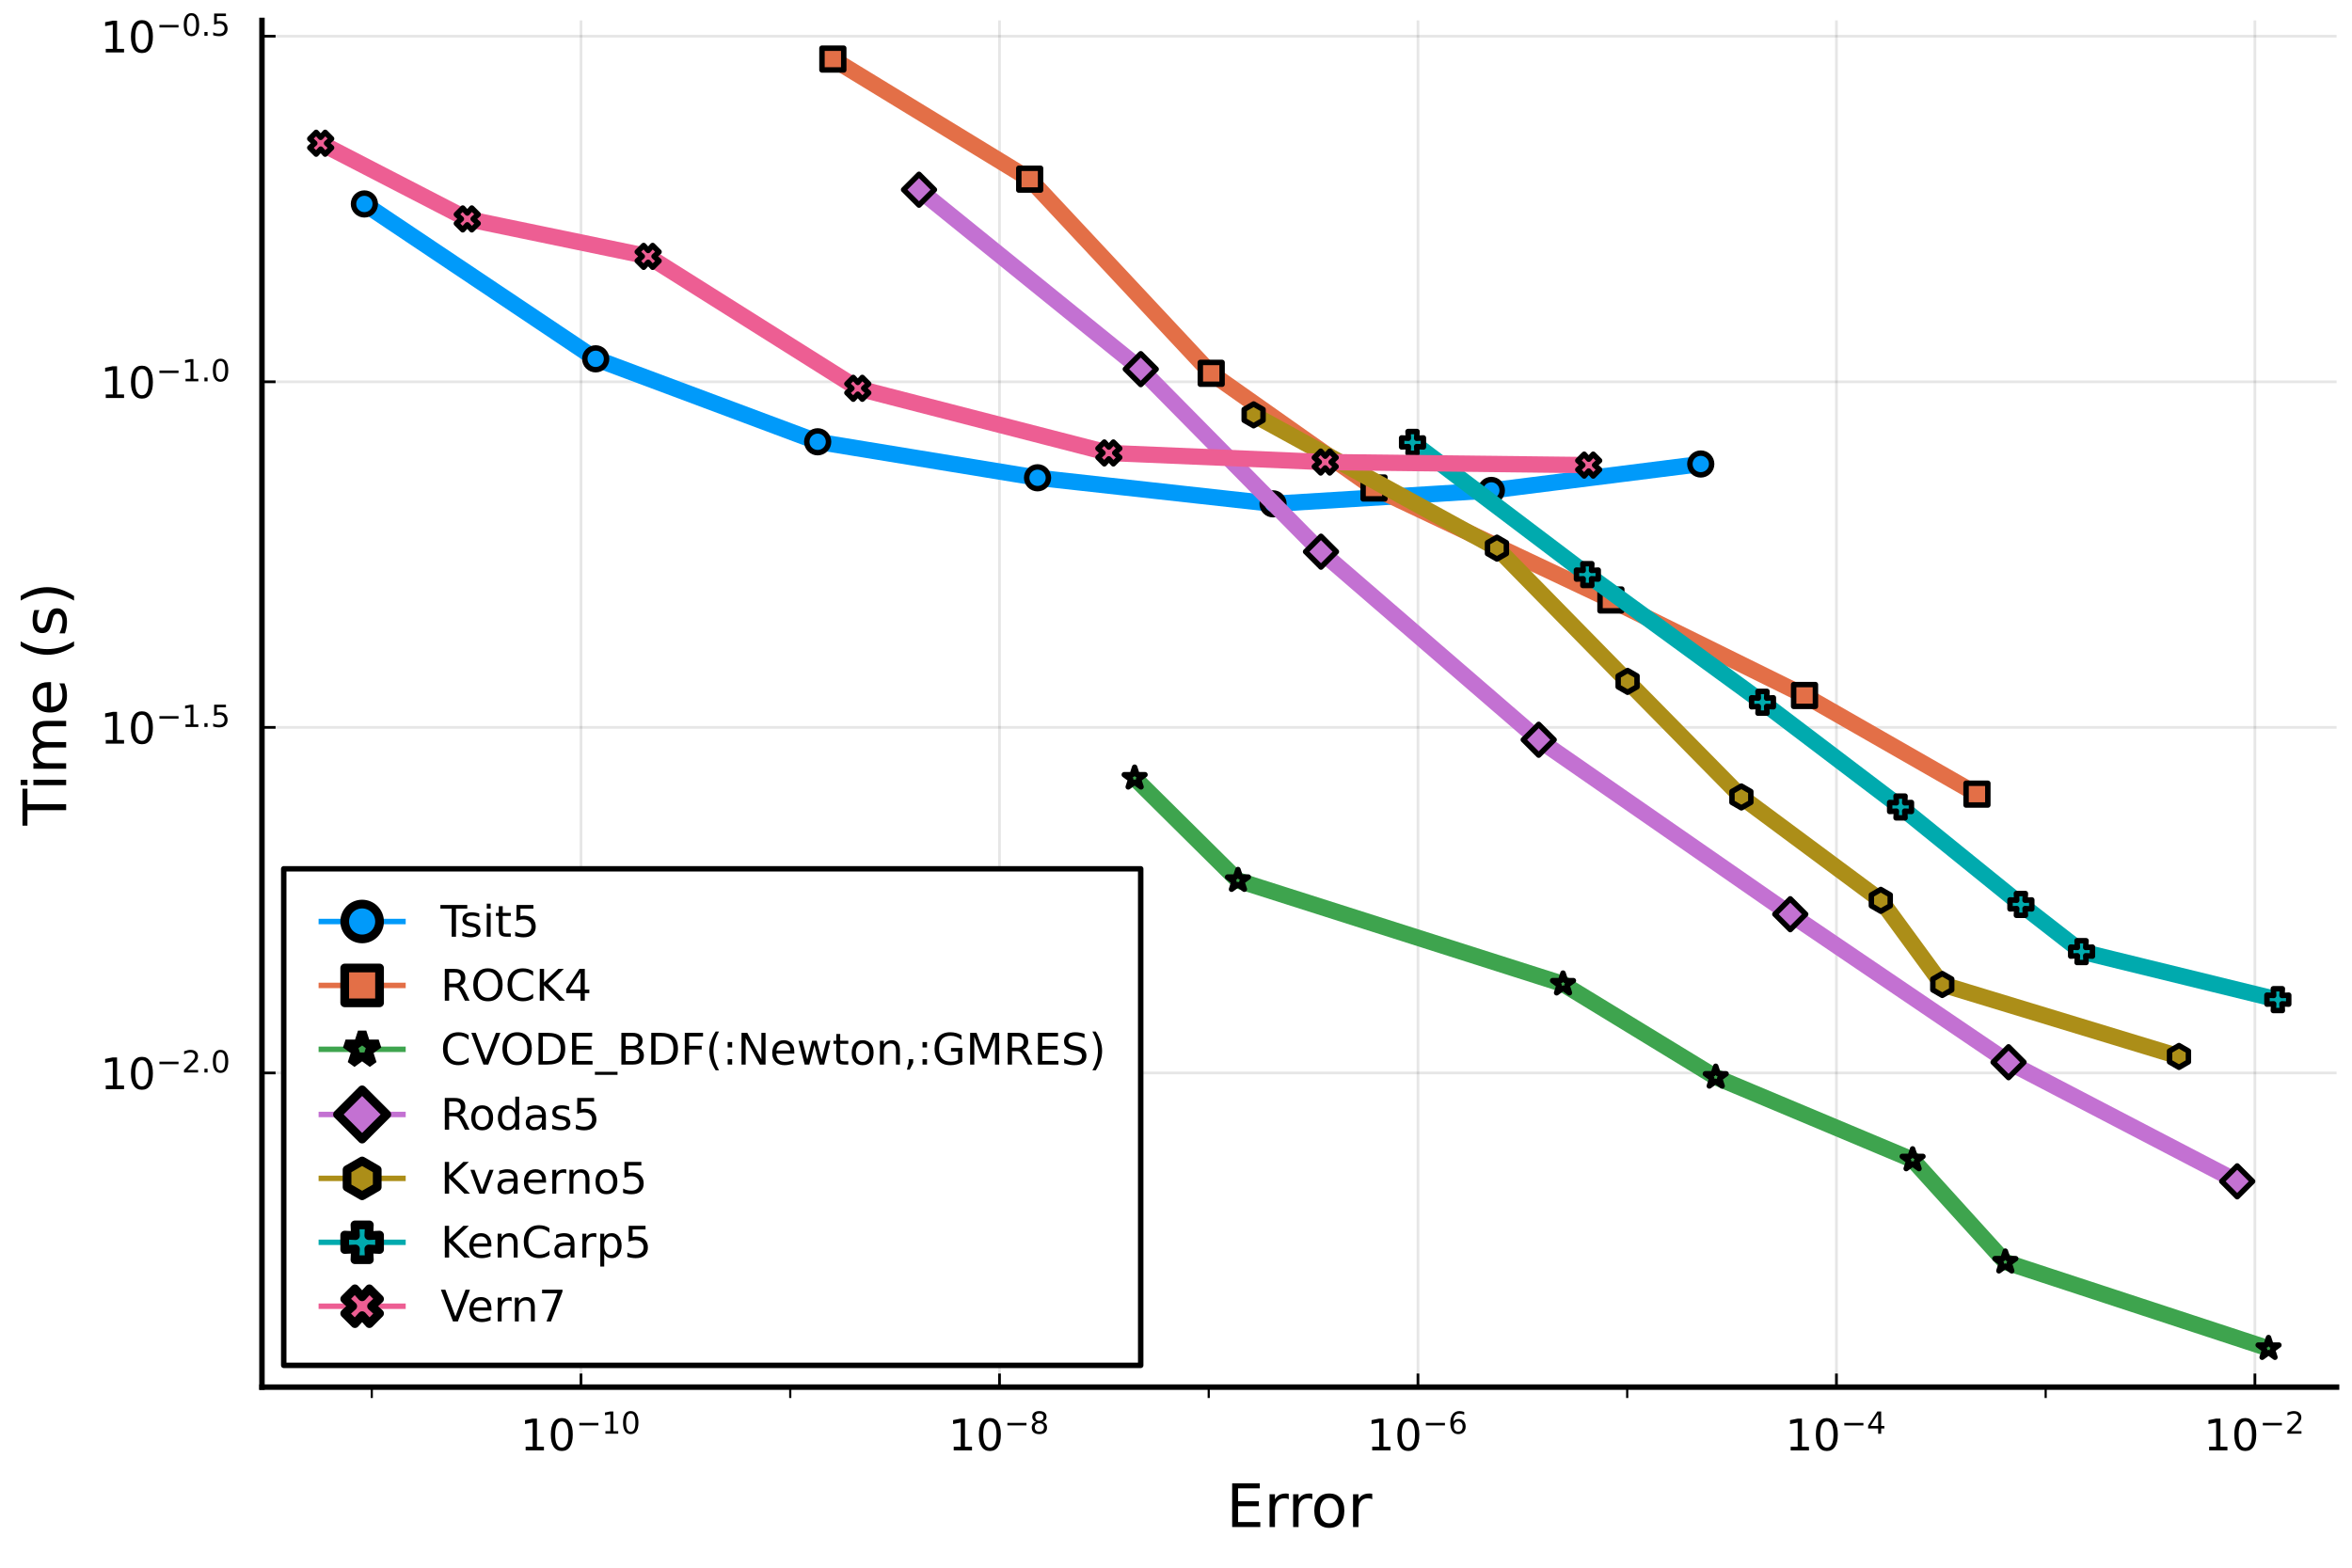<?xml version="1.0" encoding="utf-8" standalone="no"?>
<!DOCTYPE svg PUBLIC "-//W3C//DTD SVG 1.1//EN"
  "http://www.w3.org/Graphics/SVG/1.1/DTD/svg11.dtd">
<!-- Created with matplotlib (https://matplotlib.org/) -->
<svg height="288pt" version="1.1" viewBox="0 0 432 288" width="432pt" xmlns="http://www.w3.org/2000/svg" xmlns:xlink="http://www.w3.org/1999/xlink">
 <defs>
  <style type="text/css">*{stroke-linecap:butt;stroke-linejoin:round;}</style>
 </defs>
 <g id="figure_1">
  <g id="patch_1">
   <path d="M 0 288 
L 432 288 
L 432 0 
L 0 0 
z
" style="fill:#ffffff;"/>
  </g>
  <g id="axes_1">
   <g id="patch_2">
    <path d="M 48.115 254.829 
L 429.165 254.829 
L 429.165 3.746 
L 48.115 3.746 
z
" style="fill:#ffffff;"/>
   </g>
   <g id="matplotlib.axis_1">
    <g id="xtick_1">
     <g id="line2d_1">
      <path clip-path="url(#p50acb9e94a)" d="M 106.717 254.829 
L 106.717 3.746 
" style="fill:none;stroke:#000000;stroke-linecap:square;stroke-opacity:0.1;stroke-width:0.5;"/>
     </g>
     <g id="line2d_2">
      <defs>
       <path d="M 0 0 
L 0 -2.5 
" id="mb366ed985d" style="stroke:#000000;stroke-width:0.5;"/>
      </defs>
      <g>
       <use style="stroke:#000000;stroke-width:0.5;" x="106.717" xlink:href="#mb366ed985d" y="254.829"/>
      </g>
     </g>
     <g id="text_1">
      <!-- $\mathregular{10^{-10}}$ -->
      <g transform="translate(95.557 266.508)scale(0.08 -0.08)">
       <defs>
        <path d="M 12.406 8.297 
L 28.516 8.297 
L 28.516 63.922 
L 10.984 60.406 
L 10.984 69.391 
L 28.422 72.906 
L 38.281 72.906 
L 38.281 8.297 
L 54.391 8.297 
L 54.391 0 
L 12.406 0 
z
" id="DejaVuSans-49"/>
        <path d="M 31.781 66.406 
Q 24.172 66.406 20.328 58.906 
Q 16.5 51.422 16.5 36.375 
Q 16.5 21.391 20.328 13.891 
Q 24.172 6.391 31.781 6.391 
Q 39.453 6.391 43.281 13.891 
Q 47.125 21.391 47.125 36.375 
Q 47.125 51.422 43.281 58.906 
Q 39.453 66.406 31.781 66.406 
z
M 31.781 74.219 
Q 44.047 74.219 50.516 64.516 
Q 56.984 54.828 56.984 36.375 
Q 56.984 17.969 50.516 8.266 
Q 44.047 -1.422 31.781 -1.422 
Q 19.531 -1.422 13.062 8.266 
Q 6.594 17.969 6.594 36.375 
Q 6.594 54.828 13.062 64.516 
Q 19.531 74.219 31.781 74.219 
z
" id="DejaVuSans-48"/>
        <path d="M 10.594 35.5 
L 73.188 35.5 
L 73.188 27.203 
L 10.594 27.203 
z
" id="DejaVuSans-8722"/>
       </defs>
       <use transform="translate(0 0.766)" xlink:href="#DejaVuSans-49"/>
       <use transform="translate(63.623 0.766)" xlink:href="#DejaVuSans-48"/>
       <use transform="translate(128.203 39.047)scale(0.7)" xlink:href="#DejaVuSans-8722"/>
       <use transform="translate(186.855 39.047)scale(0.7)" xlink:href="#DejaVuSans-49"/>
       <use transform="translate(231.392 39.047)scale(0.7)" xlink:href="#DejaVuSans-48"/>
      </g>
     </g>
    </g>
    <g id="xtick_2">
     <g id="line2d_3">
      <path clip-path="url(#p50acb9e94a)" d="M 183.58 254.829 
L 183.58 3.746 
" style="fill:none;stroke:#000000;stroke-linecap:square;stroke-opacity:0.1;stroke-width:0.5;"/>
     </g>
     <g id="line2d_4">
      <g>
       <use style="stroke:#000000;stroke-width:0.5;" x="183.58" xlink:href="#mb366ed985d" y="254.829"/>
      </g>
     </g>
     <g id="text_2">
      <!-- $\mathregular{10^{-8}}$ -->
      <g transform="translate(174.18 266.508)scale(0.08 -0.08)">
       <defs>
        <path d="M 31.781 34.625 
Q 24.75 34.625 20.719 30.859 
Q 16.703 27.094 16.703 20.516 
Q 16.703 13.922 20.719 10.156 
Q 24.75 6.391 31.781 6.391 
Q 38.812 6.391 42.859 10.172 
Q 46.922 13.969 46.922 20.516 
Q 46.922 27.094 42.891 30.859 
Q 38.875 34.625 31.781 34.625 
z
M 21.922 38.812 
Q 15.578 40.375 12.031 44.719 
Q 8.5 49.078 8.5 55.328 
Q 8.5 64.062 14.719 69.141 
Q 20.953 74.219 31.781 74.219 
Q 42.672 74.219 48.875 69.141 
Q 55.078 64.062 55.078 55.328 
Q 55.078 49.078 51.531 44.719 
Q 48 40.375 41.703 38.812 
Q 48.828 37.156 52.797 32.312 
Q 56.781 27.484 56.781 20.516 
Q 56.781 9.906 50.312 4.234 
Q 43.844 -1.422 31.781 -1.422 
Q 19.734 -1.422 13.25 4.234 
Q 6.781 9.906 6.781 20.516 
Q 6.781 27.484 10.781 32.312 
Q 14.797 37.156 21.922 38.812 
z
M 18.312 54.391 
Q 18.312 48.734 21.844 45.562 
Q 25.391 42.391 31.781 42.391 
Q 38.141 42.391 41.719 45.562 
Q 45.312 48.734 45.312 54.391 
Q 45.312 60.062 41.719 63.234 
Q 38.141 66.406 31.781 66.406 
Q 25.391 66.406 21.844 63.234 
Q 18.312 60.062 18.312 54.391 
z
" id="DejaVuSans-56"/>
       </defs>
       <use transform="translate(0 0.766)" xlink:href="#DejaVuSans-49"/>
       <use transform="translate(63.623 0.766)" xlink:href="#DejaVuSans-48"/>
       <use transform="translate(128.203 39.047)scale(0.7)" xlink:href="#DejaVuSans-8722"/>
       <use transform="translate(186.855 39.047)scale(0.7)" xlink:href="#DejaVuSans-56"/>
      </g>
     </g>
    </g>
    <g id="xtick_3">
     <g id="line2d_5">
      <path clip-path="url(#p50acb9e94a)" d="M 260.442 254.829 
L 260.442 3.746 
" style="fill:none;stroke:#000000;stroke-linecap:square;stroke-opacity:0.1;stroke-width:0.5;"/>
     </g>
     <g id="line2d_6">
      <g>
       <use style="stroke:#000000;stroke-width:0.5;" x="260.442" xlink:href="#mb366ed985d" y="254.829"/>
      </g>
     </g>
     <g id="text_3">
      <!-- $\mathregular{10^{-6}}$ -->
      <g transform="translate(251.042 266.508)scale(0.08 -0.08)">
       <defs>
        <path d="M 33.016 40.375 
Q 26.375 40.375 22.484 35.828 
Q 18.609 31.297 18.609 23.391 
Q 18.609 15.531 22.484 10.953 
Q 26.375 6.391 33.016 6.391 
Q 39.656 6.391 43.531 10.953 
Q 47.406 15.531 47.406 23.391 
Q 47.406 31.297 43.531 35.828 
Q 39.656 40.375 33.016 40.375 
z
M 52.594 71.297 
L 52.594 62.312 
Q 48.875 64.062 45.094 64.984 
Q 41.312 65.922 37.594 65.922 
Q 27.828 65.922 22.672 59.328 
Q 17.531 52.734 16.797 39.406 
Q 19.672 43.656 24.016 45.922 
Q 28.375 48.188 33.594 48.188 
Q 44.578 48.188 50.953 41.516 
Q 57.328 34.859 57.328 23.391 
Q 57.328 12.156 50.688 5.359 
Q 44.047 -1.422 33.016 -1.422 
Q 20.359 -1.422 13.672 8.266 
Q 6.984 17.969 6.984 36.375 
Q 6.984 53.656 15.188 63.938 
Q 23.391 74.219 37.203 74.219 
Q 40.922 74.219 44.703 73.484 
Q 48.484 72.75 52.594 71.297 
z
" id="DejaVuSans-54"/>
       </defs>
       <use transform="translate(0 0.766)" xlink:href="#DejaVuSans-49"/>
       <use transform="translate(63.623 0.766)" xlink:href="#DejaVuSans-48"/>
       <use transform="translate(128.203 39.047)scale(0.7)" xlink:href="#DejaVuSans-8722"/>
       <use transform="translate(186.855 39.047)scale(0.7)" xlink:href="#DejaVuSans-54"/>
      </g>
     </g>
    </g>
    <g id="xtick_4">
     <g id="line2d_7">
      <path clip-path="url(#p50acb9e94a)" d="M 337.305 254.829 
L 337.305 3.746 
" style="fill:none;stroke:#000000;stroke-linecap:square;stroke-opacity:0.1;stroke-width:0.5;"/>
     </g>
     <g id="line2d_8">
      <g>
       <use style="stroke:#000000;stroke-width:0.5;" x="337.305" xlink:href="#mb366ed985d" y="254.829"/>
      </g>
     </g>
     <g id="text_4">
      <!-- $\mathregular{10^{-4}}$ -->
      <g transform="translate(327.905 266.508)scale(0.08 -0.08)">
       <defs>
        <path d="M 37.797 64.312 
L 12.891 25.391 
L 37.797 25.391 
z
M 35.203 72.906 
L 47.609 72.906 
L 47.609 25.391 
L 58.016 25.391 
L 58.016 17.188 
L 47.609 17.188 
L 47.609 0 
L 37.797 0 
L 37.797 17.188 
L 4.891 17.188 
L 4.891 26.703 
z
" id="DejaVuSans-52"/>
       </defs>
       <use transform="translate(0 0.684)" xlink:href="#DejaVuSans-49"/>
       <use transform="translate(63.623 0.684)" xlink:href="#DejaVuSans-48"/>
       <use transform="translate(128.203 38.966)scale(0.7)" xlink:href="#DejaVuSans-8722"/>
       <use transform="translate(186.855 38.966)scale(0.7)" xlink:href="#DejaVuSans-52"/>
      </g>
     </g>
    </g>
    <g id="xtick_5">
     <g id="line2d_9">
      <path clip-path="url(#p50acb9e94a)" d="M 414.167 254.829 
L 414.167 3.746 
" style="fill:none;stroke:#000000;stroke-linecap:square;stroke-opacity:0.1;stroke-width:0.5;"/>
     </g>
     <g id="line2d_10">
      <g>
       <use style="stroke:#000000;stroke-width:0.5;" x="414.167" xlink:href="#mb366ed985d" y="254.829"/>
      </g>
     </g>
     <g id="text_5">
      <!-- $\mathregular{10^{-2}}$ -->
      <g transform="translate(404.767 266.508)scale(0.08 -0.08)">
       <defs>
        <path d="M 19.188 8.297 
L 53.609 8.297 
L 53.609 0 
L 7.328 0 
L 7.328 8.297 
Q 12.938 14.109 22.625 23.891 
Q 32.328 33.688 34.812 36.531 
Q 39.547 41.844 41.422 45.531 
Q 43.312 49.219 43.312 52.781 
Q 43.312 58.594 39.234 62.25 
Q 35.156 65.922 28.609 65.922 
Q 23.969 65.922 18.812 64.312 
Q 13.672 62.703 7.812 59.422 
L 7.812 69.391 
Q 13.766 71.781 18.938 73 
Q 24.125 74.219 28.422 74.219 
Q 39.75 74.219 46.484 68.547 
Q 53.219 62.891 53.219 53.422 
Q 53.219 48.922 51.531 44.891 
Q 49.859 40.875 45.406 35.406 
Q 44.188 33.984 37.641 27.219 
Q 31.109 20.453 19.188 8.297 
z
" id="DejaVuSans-50"/>
       </defs>
       <use transform="translate(0 0.766)" xlink:href="#DejaVuSans-49"/>
       <use transform="translate(63.623 0.766)" xlink:href="#DejaVuSans-48"/>
       <use transform="translate(128.203 39.047)scale(0.7)" xlink:href="#DejaVuSans-8722"/>
       <use transform="translate(186.855 39.047)scale(0.7)" xlink:href="#DejaVuSans-50"/>
      </g>
     </g>
    </g>
    <g id="xtick_6">
     <g id="line2d_11">
      <defs>
       <path d="M 0 0 
L 0 2 
" id="m617409623f" style="stroke:#000000;stroke-width:0.4;"/>
      </defs>
      <g>
       <use style="stroke:#000000;stroke-width:0.4;" x="68.286" xlink:href="#m617409623f" y="254.829"/>
      </g>
     </g>
    </g>
    <g id="xtick_7">
     <g id="line2d_12">
      <g>
       <use style="stroke:#000000;stroke-width:0.4;" x="145.148" xlink:href="#m617409623f" y="254.829"/>
      </g>
     </g>
    </g>
    <g id="xtick_8">
     <g id="line2d_13">
      <g>
       <use style="stroke:#000000;stroke-width:0.4;" x="222.011" xlink:href="#m617409623f" y="254.829"/>
      </g>
     </g>
    </g>
    <g id="xtick_9">
     <g id="line2d_14">
      <g>
       <use style="stroke:#000000;stroke-width:0.4;" x="298.873" xlink:href="#m617409623f" y="254.829"/>
      </g>
     </g>
    </g>
    <g id="xtick_10">
     <g id="line2d_15">
      <g>
       <use style="stroke:#000000;stroke-width:0.4;" x="375.736" xlink:href="#m617409623f" y="254.829"/>
      </g>
     </g>
    </g>
    <g id="text_6">
     <!-- Error -->
     <g transform="translate(225.237 280.53)scale(0.11 -0.11)">
      <defs>
       <path d="M 9.812 72.906 
L 55.906 72.906 
L 55.906 64.594 
L 19.672 64.594 
L 19.672 43.016 
L 54.391 43.016 
L 54.391 34.719 
L 19.672 34.719 
L 19.672 8.297 
L 56.781 8.297 
L 56.781 0 
L 9.812 0 
z
" id="DejaVuSans-69"/>
       <path d="M 41.109 46.297 
Q 39.594 47.172 37.812 47.578 
Q 36.031 48 33.891 48 
Q 26.266 48 22.188 43.047 
Q 18.109 38.094 18.109 28.812 
L 18.109 0 
L 9.078 0 
L 9.078 54.688 
L 18.109 54.688 
L 18.109 46.188 
Q 20.953 51.172 25.484 53.578 
Q 30.031 56 36.531 56 
Q 37.453 56 38.578 55.875 
Q 39.703 55.766 41.062 55.516 
z
" id="DejaVuSans-114"/>
       <path d="M 30.609 48.391 
Q 23.391 48.391 19.188 42.75 
Q 14.984 37.109 14.984 27.297 
Q 14.984 17.484 19.156 11.844 
Q 23.344 6.203 30.609 6.203 
Q 37.797 6.203 41.984 11.859 
Q 46.188 17.531 46.188 27.297 
Q 46.188 37.016 41.984 42.703 
Q 37.797 48.391 30.609 48.391 
z
M 30.609 56 
Q 42.328 56 49.016 48.375 
Q 55.719 40.766 55.719 27.297 
Q 55.719 13.875 49.016 6.219 
Q 42.328 -1.422 30.609 -1.422 
Q 18.844 -1.422 12.172 6.219 
Q 5.516 13.875 5.516 27.297 
Q 5.516 40.766 12.172 48.375 
Q 18.844 56 30.609 56 
z
" id="DejaVuSans-111"/>
      </defs>
      <use xlink:href="#DejaVuSans-69"/>
      <use x="63.184" xlink:href="#DejaVuSans-114"/>
      <use x="102.547" xlink:href="#DejaVuSans-114"/>
      <use x="141.41" xlink:href="#DejaVuSans-111"/>
      <use x="202.592" xlink:href="#DejaVuSans-114"/>
     </g>
    </g>
   </g>
   <g id="matplotlib.axis_2">
    <g id="ytick_1">
     <g id="line2d_16">
      <path clip-path="url(#p50acb9e94a)" d="M 48.115 197.112 
L 429.165 197.112 
" style="fill:none;stroke:#000000;stroke-linecap:square;stroke-opacity:0.1;stroke-width:0.5;"/>
     </g>
     <g id="line2d_17">
      <defs>
       <path d="M 0 0 
L 2.5 0 
" id="m0931a5e6d1" style="stroke:#000000;stroke-width:0.5;"/>
      </defs>
      <g>
       <use style="stroke:#000000;stroke-width:0.5;" x="48.115" xlink:href="#m0931a5e6d1" y="197.112"/>
      </g>
     </g>
     <g id="text_7">
      <!-- $\mathregular{10^{-2.0}}$ -->
      <g transform="translate(18.435 200.151)scale(0.08 -0.08)">
       <defs>
        <path d="M 10.688 12.406 
L 21 12.406 
L 21 0 
L 10.688 0 
z
" id="DejaVuSans-46"/>
       </defs>
       <use transform="translate(0 0.766)" xlink:href="#DejaVuSans-49"/>
       <use transform="translate(63.623 0.766)" xlink:href="#DejaVuSans-48"/>
       <use transform="translate(128.203 39.047)scale(0.7)" xlink:href="#DejaVuSans-8722"/>
       <use transform="translate(186.855 39.047)scale(0.7)" xlink:href="#DejaVuSans-50"/>
       <use transform="translate(231.392 39.047)scale(0.7)" xlink:href="#DejaVuSans-46"/>
       <use transform="translate(253.643 39.047)scale(0.7)" xlink:href="#DejaVuSans-48"/>
      </g>
     </g>
    </g>
    <g id="ytick_2">
     <g id="line2d_18">
      <path clip-path="url(#p50acb9e94a)" d="M 48.115 133.626 
L 429.165 133.626 
" style="fill:none;stroke:#000000;stroke-linecap:square;stroke-opacity:0.1;stroke-width:0.5;"/>
     </g>
     <g id="line2d_19">
      <g>
       <use style="stroke:#000000;stroke-width:0.5;" x="48.115" xlink:href="#m0931a5e6d1" y="133.626"/>
      </g>
     </g>
     <g id="text_8">
      <!-- $\mathregular{10^{-1.5}}$ -->
      <g transform="translate(18.435 136.666)scale(0.08 -0.08)">
       <defs>
        <path d="M 10.797 72.906 
L 49.516 72.906 
L 49.516 64.594 
L 19.828 64.594 
L 19.828 46.734 
Q 21.969 47.469 24.109 47.828 
Q 26.266 48.188 28.422 48.188 
Q 40.625 48.188 47.75 41.5 
Q 54.891 34.812 54.891 23.391 
Q 54.891 11.625 47.562 5.094 
Q 40.234 -1.422 26.906 -1.422 
Q 22.312 -1.422 17.547 -0.641 
Q 12.797 0.141 7.719 1.703 
L 7.719 11.625 
Q 12.109 9.234 16.797 8.062 
Q 21.484 6.891 26.703 6.891 
Q 35.156 6.891 40.078 11.328 
Q 45.016 15.766 45.016 23.391 
Q 45.016 31 40.078 35.438 
Q 35.156 39.891 26.703 39.891 
Q 22.75 39.891 18.812 39.016 
Q 14.891 38.141 10.797 36.281 
z
" id="DejaVuSans-53"/>
       </defs>
       <use transform="translate(0 0.684)" xlink:href="#DejaVuSans-49"/>
       <use transform="translate(63.623 0.684)" xlink:href="#DejaVuSans-48"/>
       <use transform="translate(128.203 38.966)scale(0.7)" xlink:href="#DejaVuSans-8722"/>
       <use transform="translate(186.855 38.966)scale(0.7)" xlink:href="#DejaVuSans-49"/>
       <use transform="translate(231.392 38.966)scale(0.7)" xlink:href="#DejaVuSans-46"/>
       <use transform="translate(253.643 38.966)scale(0.7)" xlink:href="#DejaVuSans-53"/>
      </g>
     </g>
    </g>
    <g id="ytick_3">
     <g id="line2d_20">
      <path clip-path="url(#p50acb9e94a)" d="M 48.115 70.141 
L 429.165 70.141 
" style="fill:none;stroke:#000000;stroke-linecap:square;stroke-opacity:0.1;stroke-width:0.5;"/>
     </g>
     <g id="line2d_21">
      <g>
       <use style="stroke:#000000;stroke-width:0.5;" x="48.115" xlink:href="#m0931a5e6d1" y="70.141"/>
      </g>
     </g>
     <g id="text_9">
      <!-- $\mathregular{10^{-1.0}}$ -->
      <g transform="translate(18.435 73.18)scale(0.08 -0.08)">
       <use transform="translate(0 0.766)" xlink:href="#DejaVuSans-49"/>
       <use transform="translate(63.623 0.766)" xlink:href="#DejaVuSans-48"/>
       <use transform="translate(128.203 39.047)scale(0.7)" xlink:href="#DejaVuSans-8722"/>
       <use transform="translate(186.855 39.047)scale(0.7)" xlink:href="#DejaVuSans-49"/>
       <use transform="translate(231.392 39.047)scale(0.7)" xlink:href="#DejaVuSans-46"/>
       <use transform="translate(253.643 39.047)scale(0.7)" xlink:href="#DejaVuSans-48"/>
      </g>
     </g>
    </g>
    <g id="ytick_4">
     <g id="line2d_22">
      <path clip-path="url(#p50acb9e94a)" d="M 48.115 6.655 
L 429.165 6.655 
" style="fill:none;stroke:#000000;stroke-linecap:square;stroke-opacity:0.1;stroke-width:0.5;"/>
     </g>
     <g id="line2d_23">
      <g>
       <use style="stroke:#000000;stroke-width:0.5;" x="48.115" xlink:href="#m0931a5e6d1" y="6.655"/>
      </g>
     </g>
     <g id="text_10">
      <!-- $\mathregular{10^{-0.5}}$ -->
      <g transform="translate(18.435 9.694)scale(0.08 -0.08)">
       <use transform="translate(0 0.766)" xlink:href="#DejaVuSans-49"/>
       <use transform="translate(63.623 0.766)" xlink:href="#DejaVuSans-48"/>
       <use transform="translate(128.203 39.047)scale(0.7)" xlink:href="#DejaVuSans-8722"/>
       <use transform="translate(186.855 39.047)scale(0.7)" xlink:href="#DejaVuSans-48"/>
       <use transform="translate(231.392 39.047)scale(0.7)" xlink:href="#DejaVuSans-46"/>
       <use transform="translate(253.643 39.047)scale(0.7)" xlink:href="#DejaVuSans-53"/>
      </g>
     </g>
    </g>
    <g id="text_11">
     <!-- Time (s) -->
     <g transform="translate(12.148 151.649)rotate(-90)scale(0.11 -0.11)">
      <defs>
       <path d="M -0.297 72.906 
L 61.375 72.906 
L 61.375 64.594 
L 35.5 64.594 
L 35.5 0 
L 25.594 0 
L 25.594 64.594 
L -0.297 64.594 
z
" id="DejaVuSans-84"/>
       <path d="M 9.422 54.688 
L 18.406 54.688 
L 18.406 0 
L 9.422 0 
z
M 9.422 75.984 
L 18.406 75.984 
L 18.406 64.594 
L 9.422 64.594 
z
" id="DejaVuSans-105"/>
       <path d="M 52 44.188 
Q 55.375 50.25 60.062 53.125 
Q 64.75 56 71.094 56 
Q 79.641 56 84.281 50.016 
Q 88.922 44.047 88.922 33.016 
L 88.922 0 
L 79.891 0 
L 79.891 32.719 
Q 79.891 40.578 77.094 44.375 
Q 74.312 48.188 68.609 48.188 
Q 61.625 48.188 57.562 43.547 
Q 53.516 38.922 53.516 30.906 
L 53.516 0 
L 44.484 0 
L 44.484 32.719 
Q 44.484 40.625 41.703 44.406 
Q 38.922 48.188 33.109 48.188 
Q 26.219 48.188 22.156 43.531 
Q 18.109 38.875 18.109 30.906 
L 18.109 0 
L 9.078 0 
L 9.078 54.688 
L 18.109 54.688 
L 18.109 46.188 
Q 21.188 51.219 25.484 53.609 
Q 29.781 56 35.688 56 
Q 41.656 56 45.828 52.969 
Q 50 49.953 52 44.188 
z
" id="DejaVuSans-109"/>
       <path d="M 56.203 29.594 
L 56.203 25.203 
L 14.891 25.203 
Q 15.484 15.922 20.484 11.062 
Q 25.484 6.203 34.422 6.203 
Q 39.594 6.203 44.453 7.469 
Q 49.312 8.734 54.109 11.281 
L 54.109 2.781 
Q 49.266 0.734 44.188 -0.344 
Q 39.109 -1.422 33.891 -1.422 
Q 20.797 -1.422 13.156 6.188 
Q 5.516 13.812 5.516 26.812 
Q 5.516 40.234 12.766 48.109 
Q 20.016 56 32.328 56 
Q 43.359 56 49.781 48.891 
Q 56.203 41.797 56.203 29.594 
z
M 47.219 32.234 
Q 47.125 39.594 43.094 43.984 
Q 39.062 48.391 32.422 48.391 
Q 24.906 48.391 20.391 44.141 
Q 15.875 39.891 15.188 32.172 
z
" id="DejaVuSans-101"/>
       <path id="DejaVuSans-32"/>
       <path d="M 31 75.875 
Q 24.469 64.656 21.281 53.656 
Q 18.109 42.672 18.109 31.391 
Q 18.109 20.125 21.312 9.062 
Q 24.516 -2 31 -13.188 
L 23.188 -13.188 
Q 15.875 -1.703 12.234 9.375 
Q 8.594 20.453 8.594 31.391 
Q 8.594 42.281 12.203 53.312 
Q 15.828 64.359 23.188 75.875 
z
" id="DejaVuSans-40"/>
       <path d="M 44.281 53.078 
L 44.281 44.578 
Q 40.484 46.531 36.375 47.5 
Q 32.281 48.484 27.875 48.484 
Q 21.188 48.484 17.844 46.438 
Q 14.5 44.391 14.5 40.281 
Q 14.5 37.156 16.891 35.375 
Q 19.281 33.594 26.516 31.984 
L 29.594 31.297 
Q 39.156 29.25 43.188 25.516 
Q 47.219 21.781 47.219 15.094 
Q 47.219 7.469 41.188 3.016 
Q 35.156 -1.422 24.609 -1.422 
Q 20.219 -1.422 15.453 -0.562 
Q 10.688 0.297 5.422 2 
L 5.422 11.281 
Q 10.406 8.688 15.234 7.391 
Q 20.062 6.109 24.812 6.109 
Q 31.156 6.109 34.562 8.281 
Q 37.984 10.453 37.984 14.406 
Q 37.984 18.062 35.516 20.016 
Q 33.062 21.969 24.703 23.781 
L 21.578 24.516 
Q 13.234 26.266 9.516 29.906 
Q 5.812 33.547 5.812 39.891 
Q 5.812 47.609 11.281 51.797 
Q 16.75 56 26.812 56 
Q 31.781 56 36.172 55.266 
Q 40.578 54.547 44.281 53.078 
z
" id="DejaVuSans-115"/>
       <path d="M 8.016 75.875 
L 15.828 75.875 
Q 23.141 64.359 26.781 53.312 
Q 30.422 42.281 30.422 31.391 
Q 30.422 20.453 26.781 9.375 
Q 23.141 -1.703 15.828 -13.188 
L 8.016 -13.188 
Q 14.5 -2 17.703 9.062 
Q 20.906 20.125 20.906 31.391 
Q 20.906 42.672 17.703 53.656 
Q 14.5 64.656 8.016 75.875 
z
" id="DejaVuSans-41"/>
      </defs>
      <use xlink:href="#DejaVuSans-84"/>
      <use x="57.959" xlink:href="#DejaVuSans-105"/>
      <use x="85.742" xlink:href="#DejaVuSans-109"/>
      <use x="183.154" xlink:href="#DejaVuSans-101"/>
      <use x="244.678" xlink:href="#DejaVuSans-32"/>
      <use x="276.465" xlink:href="#DejaVuSans-40"/>
      <use x="315.479" xlink:href="#DejaVuSans-115"/>
      <use x="367.578" xlink:href="#DejaVuSans-41"/>
     </g>
    </g>
   </g>
   <g id="line2d_24">
    <path clip-path="url(#p50acb9e94a)" d="M 312.385 85.242 
L 273.92 90.098 
L 233.823 92.559 
L 190.571 87.775 
L 150.184 81.16 
L 109.412 65.92 
L 66.929 37.469 
" style="fill:none;stroke:#009afa;stroke-width:3;"/>
   </g>
   <g id="PathCollection_1">
    <defs>
     <path d="M 0 2 
C 0.53 2 1.039 1.789 1.414 1.414 
C 1.789 1.039 2 0.53 2 0 
C 2 -0.53 1.789 -1.039 1.414 -1.414 
C 1.039 -1.789 0.53 -2 0 -2 
C -0.53 -2 -1.039 -1.789 -1.414 -1.414 
C -1.789 -1.039 -2 -0.53 -2 0 
C -2 0.53 -1.789 1.039 -1.414 1.414 
C -1.039 1.789 -0.53 2 0 2 
z
" id="m864238b32f" style="stroke:#000000;"/>
    </defs>
    <g clip-path="url(#p50acb9e94a)">
     <use style="fill:#009afa;stroke:#000000;" x="312.385" xlink:href="#m864238b32f" y="85.242"/>
     <use style="fill:#009afa;stroke:#000000;" x="273.92" xlink:href="#m864238b32f" y="90.098"/>
     <use style="fill:#009afa;stroke:#000000;" x="233.823" xlink:href="#m864238b32f" y="92.559"/>
     <use style="fill:#009afa;stroke:#000000;" x="190.571" xlink:href="#m864238b32f" y="87.775"/>
     <use style="fill:#009afa;stroke:#000000;" x="150.184" xlink:href="#m864238b32f" y="81.16"/>
     <use style="fill:#009afa;stroke:#000000;" x="109.412" xlink:href="#m864238b32f" y="65.92"/>
     <use style="fill:#009afa;stroke:#000000;" x="66.929" xlink:href="#m864238b32f" y="37.469"/>
    </g>
   </g>
   <g id="line2d_25">
    <path clip-path="url(#p50acb9e94a)" d="M 363.113 145.892 
L 331.444 127.764 
L 295.88 110.222 
L 252.366 89.65 
L 222.466 68.583 
L 189.127 32.915 
L 152.974 10.852 
" style="fill:none;stroke:#e36f47;stroke-width:3;"/>
   </g>
   <g id="PathCollection_2">
    <defs>
     <path d="M -2 2 
L 2 2 
L 2 -2 
L -2 -2 
z
" id="mfb46214861" style="stroke:#000000;"/>
    </defs>
    <g clip-path="url(#p50acb9e94a)">
     <use style="fill:#e36f47;stroke:#000000;" x="363.113" xlink:href="#mfb46214861" y="145.892"/>
     <use style="fill:#e36f47;stroke:#000000;" x="331.444" xlink:href="#mfb46214861" y="127.764"/>
     <use style="fill:#e36f47;stroke:#000000;" x="295.88" xlink:href="#mfb46214861" y="110.222"/>
     <use style="fill:#e36f47;stroke:#000000;" x="252.366" xlink:href="#mfb46214861" y="89.65"/>
     <use style="fill:#e36f47;stroke:#000000;" x="222.466" xlink:href="#mfb46214861" y="68.583"/>
     <use style="fill:#e36f47;stroke:#000000;" x="189.127" xlink:href="#mfb46214861" y="32.915"/>
     <use style="fill:#e36f47;stroke:#000000;" x="152.974" xlink:href="#mfb46214861" y="10.852"/>
    </g>
   </g>
   <g id="patch_3">
    <path d="M 48.115 254.829 
L 48.115 3.746 
" style="fill:none;stroke:#000000;stroke-linecap:square;stroke-linejoin:miter;"/>
   </g>
   <g id="patch_4">
    <path d="M 48.115 254.829 
L 429.165 254.829 
" style="fill:none;stroke:#000000;stroke-linecap:square;stroke-linejoin:miter;"/>
   </g>
   <g id="line2d_26">
    <path clip-path="url(#p50acb9e94a)" d="M 416.671 247.723 
L 368.324 231.845 
L 351.294 213.065 
L 315.134 197.885 
L 287.085 180.769 
L 227.378 161.743 
L 208.402 142.942 
" style="fill:none;stroke:#3ea44e;stroke-width:3;"/>
   </g>
   <g id="PathCollection_3">
    <defs>
     <path d="M 0 -2 
L -0.449 -0.618 
L -1.902 -0.618 
L -0.727 0.236 
L -1.176 1.618 
L -0 0.764 
L 1.176 1.618 
L 0.727 0.236 
L 1.902 -0.618 
L 0.449 -0.618 
z
" id="m57de9af44b" style="stroke:#000000;"/>
    </defs>
    <g clip-path="url(#p50acb9e94a)">
     <use style="fill:#3ea44e;stroke:#000000;" x="416.671" xlink:href="#m57de9af44b" y="247.723"/>
     <use style="fill:#3ea44e;stroke:#000000;" x="368.324" xlink:href="#m57de9af44b" y="231.845"/>
     <use style="fill:#3ea44e;stroke:#000000;" x="351.294" xlink:href="#m57de9af44b" y="213.065"/>
     <use style="fill:#3ea44e;stroke:#000000;" x="315.134" xlink:href="#m57de9af44b" y="197.885"/>
     <use style="fill:#3ea44e;stroke:#000000;" x="287.085" xlink:href="#m57de9af44b" y="180.769"/>
     <use style="fill:#3ea44e;stroke:#000000;" x="227.378" xlink:href="#m57de9af44b" y="161.743"/>
     <use style="fill:#3ea44e;stroke:#000000;" x="208.402" xlink:href="#m57de9af44b" y="142.942"/>
    </g>
   </g>
   <g id="line2d_27">
    <path clip-path="url(#p50acb9e94a)" d="M 410.916 217.024 
L 368.916 195.141 
L 328.825 167.951 
L 282.62 135.901 
L 242.63 101.35 
L 209.527 67.814 
L 168.798 34.851 
" style="fill:none;stroke:#c371d2;stroke-width:3;"/>
   </g>
   <g id="PathCollection_4">
    <defs>
     <path d="M -0 2.828 
L 2.828 0 
L 0 -2.828 
L -2.828 -0 
z
" id="m8f64fe6067" style="stroke:#000000;"/>
    </defs>
    <g clip-path="url(#p50acb9e94a)">
     <use style="fill:#c371d2;stroke:#000000;" x="410.916" xlink:href="#m8f64fe6067" y="217.024"/>
     <use style="fill:#c371d2;stroke:#000000;" x="368.916" xlink:href="#m8f64fe6067" y="195.141"/>
     <use style="fill:#c371d2;stroke:#000000;" x="328.825" xlink:href="#m8f64fe6067" y="167.951"/>
     <use style="fill:#c371d2;stroke:#000000;" x="282.62" xlink:href="#m8f64fe6067" y="135.901"/>
     <use style="fill:#c371d2;stroke:#000000;" x="242.63" xlink:href="#m8f64fe6067" y="101.35"/>
     <use style="fill:#c371d2;stroke:#000000;" x="209.527" xlink:href="#m8f64fe6067" y="67.814"/>
     <use style="fill:#c371d2;stroke:#000000;" x="168.798" xlink:href="#m8f64fe6067" y="34.851"/>
    </g>
   </g>
   <g id="line2d_28">
    <path clip-path="url(#p50acb9e94a)" d="M 400.221 194.081 
L 356.744 180.857 
L 345.452 165.405 
L 319.847 146.409 
L 298.945 125.178 
L 274.95 100.699 
L 230.255 76.215 
" style="fill:none;stroke:#ac8e18;stroke-width:3;"/>
   </g>
   <g id="PathCollection_5">
    <defs>
     <path d="M 0 -2 
L -1.732 -1 
L -1.732 1 
L -0 2 
L 1.732 1 
L 1.732 -1 
z
" id="m9d147136ef" style="stroke:#000000;"/>
    </defs>
    <g clip-path="url(#p50acb9e94a)">
     <use style="fill:#ac8e18;stroke:#000000;" x="400.221" xlink:href="#m9d147136ef" y="194.081"/>
     <use style="fill:#ac8e18;stroke:#000000;" x="356.744" xlink:href="#m9d147136ef" y="180.857"/>
     <use style="fill:#ac8e18;stroke:#000000;" x="345.452" xlink:href="#m9d147136ef" y="165.405"/>
     <use style="fill:#ac8e18;stroke:#000000;" x="319.847" xlink:href="#m9d147136ef" y="146.409"/>
     <use style="fill:#ac8e18;stroke:#000000;" x="298.945" xlink:href="#m9d147136ef" y="125.178"/>
     <use style="fill:#ac8e18;stroke:#000000;" x="274.95" xlink:href="#m9d147136ef" y="100.699"/>
     <use style="fill:#ac8e18;stroke:#000000;" x="230.255" xlink:href="#m9d147136ef" y="76.215"/>
    </g>
   </g>
   <g id="line2d_29">
    <path clip-path="url(#p50acb9e94a)" d="M 418.381 183.645 
L 382.328 174.821 
L 371.185 166.15 
L 349.082 148.25 
L 323.72 129.015 
L 291.554 105.559 
L 259.443 81.278 
" style="fill:none;stroke:#00aaae;stroke-width:3;"/>
   </g>
   <g id="PathCollection_6">
    <defs>
     <path d="M 0.828 2 
L 0.765 0.765 
L 2 0.828 
L 2 -0.828 
L 0.765 -0.765 
L 0.828 -2 
L -0.828 -2 
L -0.765 -0.765 
L -2 -0.828 
L -2 0.828 
L -0.765 0.765 
L -0.828 2 
L 0.828 2 
L 0.765 0.765 
L 0.828 2 
" id="m6f13a666bc" style="stroke:#000000;"/>
    </defs>
    <g clip-path="url(#p50acb9e94a)">
     <use style="fill:#00aaae;stroke:#000000;" x="418.381" xlink:href="#m6f13a666bc" y="183.645"/>
     <use style="fill:#00aaae;stroke:#000000;" x="382.328" xlink:href="#m6f13a666bc" y="174.821"/>
     <use style="fill:#00aaae;stroke:#000000;" x="371.185" xlink:href="#m6f13a666bc" y="166.15"/>
     <use style="fill:#00aaae;stroke:#000000;" x="349.082" xlink:href="#m6f13a666bc" y="148.25"/>
     <use style="fill:#00aaae;stroke:#000000;" x="323.72" xlink:href="#m6f13a666bc" y="129.015"/>
     <use style="fill:#00aaae;stroke:#000000;" x="291.554" xlink:href="#m6f13a666bc" y="105.559"/>
     <use style="fill:#00aaae;stroke:#000000;" x="259.443" xlink:href="#m6f13a666bc" y="81.278"/>
    </g>
   </g>
   <g id="line2d_30">
    <path clip-path="url(#p50acb9e94a)" d="M 291.802 85.445 
L 243.409 84.887 
L 203.668 83.212 
L 157.552 71.337 
L 119.048 47.099 
L 85.825 40.219 
L 58.9 26.314 
" style="fill:none;stroke:#ed5e93;stroke-width:3;"/>
   </g>
   <g id="PathCollection_7">
    <defs>
     <path d="M -0.828 2 
L 0 1.082 
L 0.828 2 
L 2 0.828 
L 1.082 0 
L 2 -0.828 
L 0.828 -2 
L 0 -1.082 
L -0.828 -2 
L -2 -0.828 
L -1.082 -0 
L -2 0.828 
L -0.828 2 
L -0 1.082 
L -0.828 2 
" id="m41f64eb2c1" style="stroke:#000000;"/>
    </defs>
    <g clip-path="url(#p50acb9e94a)">
     <use style="fill:#ed5e93;stroke:#000000;" x="291.802" xlink:href="#m41f64eb2c1" y="85.445"/>
     <use style="fill:#ed5e93;stroke:#000000;" x="243.409" xlink:href="#m41f64eb2c1" y="84.887"/>
     <use style="fill:#ed5e93;stroke:#000000;" x="203.668" xlink:href="#m41f64eb2c1" y="83.212"/>
     <use style="fill:#ed5e93;stroke:#000000;" x="157.552" xlink:href="#m41f64eb2c1" y="71.337"/>
     <use style="fill:#ed5e93;stroke:#000000;" x="119.048" xlink:href="#m41f64eb2c1" y="47.099"/>
     <use style="fill:#ed5e93;stroke:#000000;" x="85.825" xlink:href="#m41f64eb2c1" y="40.219"/>
     <use style="fill:#ed5e93;stroke:#000000;" x="58.9" xlink:href="#m41f64eb2c1" y="26.314"/>
    </g>
   </g>
   <g id="legend_1">
    <g id="patch_5">
     <path d="M 52.115 250.829 
L 209.517 250.829 
L 209.517 159.609 
L 52.115 159.609 
z
" style="fill:#ffffff;stroke:#000000;stroke-linejoin:miter;"/>
    </g>
    <g id="line2d_31">
     <path d="M 58.515 169.288 
L 74.515 169.288 
" style="fill:none;stroke:#009afa;stroke-linejoin:miter;"/>
    </g>
    <g id="line2d_32">
     <defs>
      <path d="M 0 3.2 
C 0.849 3.2 1.663 2.863 2.263 2.263 
C 2.863 1.663 3.2 0.849 3.2 0 
C 3.2 -0.849 2.863 -1.663 2.263 -2.263 
C 1.663 -2.863 0.849 -3.2 0 -3.2 
C -0.849 -3.2 -1.663 -2.863 -2.263 -2.263 
C -2.863 -1.663 -3.2 -0.849 -3.2 0 
C -3.2 0.849 -2.863 1.663 -2.263 2.263 
C -1.663 2.863 -0.849 3.2 0 3.2 
z
" id="m3f38958920" style="stroke:#000000;stroke-width:1.6;"/>
     </defs>
     <g>
      <use style="fill:#009afa;stroke:#000000;stroke-width:1.6;" x="66.515" xlink:href="#m3f38958920" y="169.288"/>
     </g>
    </g>
    <g id="text_12">
     <!-- Tsit5 -->
     <g transform="translate(80.915 172.088)scale(0.08 -0.08)">
      <defs>
       <path d="M 18.312 70.219 
L 18.312 54.688 
L 36.812 54.688 
L 36.812 47.703 
L 18.312 47.703 
L 18.312 18.016 
Q 18.312 11.328 20.141 9.422 
Q 21.969 7.516 27.594 7.516 
L 36.812 7.516 
L 36.812 0 
L 27.594 0 
Q 17.188 0 13.234 3.875 
Q 9.281 7.766 9.281 18.016 
L 9.281 47.703 
L 2.688 47.703 
L 2.688 54.688 
L 9.281 54.688 
L 9.281 70.219 
z
" id="DejaVuSans-116"/>
      </defs>
      <use xlink:href="#DejaVuSans-84"/>
      <use x="44.584" xlink:href="#DejaVuSans-115"/>
      <use x="96.684" xlink:href="#DejaVuSans-105"/>
      <use x="124.467" xlink:href="#DejaVuSans-116"/>
      <use x="163.676" xlink:href="#DejaVuSans-53"/>
     </g>
    </g>
    <g id="line2d_33">
     <path d="M 58.515 181.031 
L 74.515 181.031 
" style="fill:none;stroke:#e36f47;stroke-linejoin:miter;"/>
    </g>
    <g id="line2d_34">
     <defs>
      <path d="M -3.2 3.2 
L 3.2 3.2 
L 3.2 -3.2 
L -3.2 -3.2 
z
" id="m77401a47a1" style="stroke:#000000;stroke-linejoin:miter;stroke-width:1.6;"/>
     </defs>
     <g>
      <use style="fill:#e36f47;stroke:#000000;stroke-linejoin:miter;stroke-width:1.6;" x="66.515" xlink:href="#m77401a47a1" y="181.031"/>
     </g>
    </g>
    <g id="text_13">
     <!-- ROCK4 -->
     <g transform="translate(80.915 183.831)scale(0.08 -0.08)">
      <defs>
       <path d="M 44.391 34.188 
Q 47.562 33.109 50.562 29.594 
Q 53.562 26.078 56.594 19.922 
L 66.609 0 
L 56 0 
L 46.688 18.703 
Q 43.062 26.031 39.672 28.422 
Q 36.281 30.812 30.422 30.812 
L 19.672 30.812 
L 19.672 0 
L 9.812 0 
L 9.812 72.906 
L 32.078 72.906 
Q 44.578 72.906 50.734 67.672 
Q 56.891 62.453 56.891 51.906 
Q 56.891 45.016 53.688 40.469 
Q 50.484 35.938 44.391 34.188 
z
M 19.672 64.797 
L 19.672 38.922 
L 32.078 38.922 
Q 39.203 38.922 42.844 42.219 
Q 46.484 45.516 46.484 51.906 
Q 46.484 58.297 42.844 61.547 
Q 39.203 64.797 32.078 64.797 
z
" id="DejaVuSans-82"/>
       <path d="M 39.406 66.219 
Q 28.656 66.219 22.328 58.203 
Q 16.016 50.203 16.016 36.375 
Q 16.016 22.609 22.328 14.594 
Q 28.656 6.594 39.406 6.594 
Q 50.141 6.594 56.422 14.594 
Q 62.703 22.609 62.703 36.375 
Q 62.703 50.203 56.422 58.203 
Q 50.141 66.219 39.406 66.219 
z
M 39.406 74.219 
Q 54.734 74.219 63.906 63.938 
Q 73.094 53.656 73.094 36.375 
Q 73.094 19.141 63.906 8.859 
Q 54.734 -1.422 39.406 -1.422 
Q 24.031 -1.422 14.812 8.828 
Q 5.609 19.094 5.609 36.375 
Q 5.609 53.656 14.812 63.938 
Q 24.031 74.219 39.406 74.219 
z
" id="DejaVuSans-79"/>
       <path d="M 64.406 67.281 
L 64.406 56.891 
Q 59.422 61.531 53.781 63.812 
Q 48.141 66.109 41.797 66.109 
Q 29.297 66.109 22.656 58.469 
Q 16.016 50.828 16.016 36.375 
Q 16.016 21.969 22.656 14.328 
Q 29.297 6.688 41.797 6.688 
Q 48.141 6.688 53.781 8.984 
Q 59.422 11.281 64.406 15.922 
L 64.406 5.609 
Q 59.234 2.094 53.438 0.328 
Q 47.656 -1.422 41.219 -1.422 
Q 24.656 -1.422 15.125 8.703 
Q 5.609 18.844 5.609 36.375 
Q 5.609 53.953 15.125 64.078 
Q 24.656 74.219 41.219 74.219 
Q 47.75 74.219 53.531 72.484 
Q 59.328 70.75 64.406 67.281 
z
" id="DejaVuSans-67"/>
       <path d="M 9.812 72.906 
L 19.672 72.906 
L 19.672 42.094 
L 52.391 72.906 
L 65.094 72.906 
L 28.906 38.922 
L 67.672 0 
L 54.688 0 
L 19.672 35.109 
L 19.672 0 
L 9.812 0 
z
" id="DejaVuSans-75"/>
      </defs>
      <use xlink:href="#DejaVuSans-82"/>
      <use x="69.482" xlink:href="#DejaVuSans-79"/>
      <use x="148.193" xlink:href="#DejaVuSans-67"/>
      <use x="218.018" xlink:href="#DejaVuSans-75"/>
      <use x="283.594" xlink:href="#DejaVuSans-52"/>
     </g>
    </g>
    <g id="line2d_35">
     <path d="M 58.515 192.773 
L 74.515 192.773 
" style="fill:none;stroke:#3ea44e;stroke-linejoin:miter;"/>
    </g>
    <g id="line2d_36">
     <defs>
      <path d="M 0 -3.2 
L -0.718 -0.989 
L -3.043 -0.989 
L -1.162 0.378 
L -1.881 2.589 
L -0 1.222 
L 1.881 2.589 
L 1.162 0.378 
L 3.043 -0.989 
L 0.718 -0.989 
z
" id="md9ea4d93c4" style="stroke:#000000;stroke-linejoin:bevel;stroke-width:1.6;"/>
     </defs>
     <g>
      <use style="fill:#3ea44e;stroke:#000000;stroke-linejoin:bevel;stroke-width:1.6;" x="66.515" xlink:href="#md9ea4d93c4" y="192.773"/>
     </g>
    </g>
    <g id="text_14">
     <!-- CVODE_BDF(:Newton,:GMRES) -->
     <g transform="translate(80.915 195.573)scale(0.08 -0.08)">
      <defs>
       <path d="M 28.609 0 
L 0.781 72.906 
L 11.078 72.906 
L 34.188 11.531 
L 57.328 72.906 
L 67.578 72.906 
L 39.797 0 
z
" id="DejaVuSans-86"/>
       <path d="M 19.672 64.797 
L 19.672 8.109 
L 31.594 8.109 
Q 46.688 8.109 53.688 14.938 
Q 60.688 21.781 60.688 36.531 
Q 60.688 51.172 53.688 57.984 
Q 46.688 64.797 31.594 64.797 
z
M 9.812 72.906 
L 30.078 72.906 
Q 51.266 72.906 61.172 64.094 
Q 71.094 55.281 71.094 36.531 
Q 71.094 17.672 61.125 8.828 
Q 51.172 0 30.078 0 
L 9.812 0 
z
" id="DejaVuSans-68"/>
       <path d="M 50.984 -16.609 
L 50.984 -23.578 
L -0.984 -23.578 
L -0.984 -16.609 
z
" id="DejaVuSans-95"/>
       <path d="M 19.672 34.812 
L 19.672 8.109 
L 35.5 8.109 
Q 43.453 8.109 47.281 11.406 
Q 51.125 14.703 51.125 21.484 
Q 51.125 28.328 47.281 31.562 
Q 43.453 34.812 35.5 34.812 
z
M 19.672 64.797 
L 19.672 42.828 
L 34.281 42.828 
Q 41.5 42.828 45.031 45.531 
Q 48.578 48.25 48.578 53.812 
Q 48.578 59.328 45.031 62.062 
Q 41.5 64.797 34.281 64.797 
z
M 9.812 72.906 
L 35.016 72.906 
Q 46.297 72.906 52.391 68.219 
Q 58.5 63.531 58.5 54.891 
Q 58.5 48.188 55.375 44.234 
Q 52.25 40.281 46.188 39.312 
Q 53.469 37.75 57.5 32.781 
Q 61.531 27.828 61.531 20.406 
Q 61.531 10.641 54.891 5.312 
Q 48.25 0 35.984 0 
L 9.812 0 
z
" id="DejaVuSans-66"/>
       <path d="M 9.812 72.906 
L 51.703 72.906 
L 51.703 64.594 
L 19.672 64.594 
L 19.672 43.109 
L 48.578 43.109 
L 48.578 34.812 
L 19.672 34.812 
L 19.672 0 
L 9.812 0 
z
" id="DejaVuSans-70"/>
       <path d="M 11.719 12.406 
L 22.016 12.406 
L 22.016 0 
L 11.719 0 
z
M 11.719 51.703 
L 22.016 51.703 
L 22.016 39.312 
L 11.719 39.312 
z
" id="DejaVuSans-58"/>
       <path d="M 9.812 72.906 
L 23.094 72.906 
L 55.422 11.922 
L 55.422 72.906 
L 64.984 72.906 
L 64.984 0 
L 51.703 0 
L 19.391 60.984 
L 19.391 0 
L 9.812 0 
z
" id="DejaVuSans-78"/>
       <path d="M 4.203 54.688 
L 13.188 54.688 
L 24.422 12.016 
L 35.594 54.688 
L 46.188 54.688 
L 57.422 12.016 
L 68.609 54.688 
L 77.594 54.688 
L 63.281 0 
L 52.688 0 
L 40.922 44.828 
L 29.109 0 
L 18.5 0 
z
" id="DejaVuSans-119"/>
       <path d="M 54.891 33.016 
L 54.891 0 
L 45.906 0 
L 45.906 32.719 
Q 45.906 40.484 42.875 44.328 
Q 39.844 48.188 33.797 48.188 
Q 26.516 48.188 22.312 43.547 
Q 18.109 38.922 18.109 30.906 
L 18.109 0 
L 9.078 0 
L 9.078 54.688 
L 18.109 54.688 
L 18.109 46.188 
Q 21.344 51.125 25.703 53.562 
Q 30.078 56 35.797 56 
Q 45.219 56 50.047 50.172 
Q 54.891 44.344 54.891 33.016 
z
" id="DejaVuSans-110"/>
       <path d="M 11.719 12.406 
L 22.016 12.406 
L 22.016 4 
L 14.016 -11.625 
L 7.719 -11.625 
L 11.719 4 
z
" id="DejaVuSans-44"/>
       <path d="M 59.516 10.406 
L 59.516 29.984 
L 43.406 29.984 
L 43.406 38.094 
L 69.281 38.094 
L 69.281 6.781 
Q 63.578 2.734 56.688 0.656 
Q 49.812 -1.422 42 -1.422 
Q 24.906 -1.422 15.25 8.562 
Q 5.609 18.562 5.609 36.375 
Q 5.609 54.25 15.25 64.234 
Q 24.906 74.219 42 74.219 
Q 49.125 74.219 55.547 72.453 
Q 61.969 70.703 67.391 67.281 
L 67.391 56.781 
Q 61.922 61.422 55.766 63.766 
Q 49.609 66.109 42.828 66.109 
Q 29.438 66.109 22.719 58.641 
Q 16.016 51.172 16.016 36.375 
Q 16.016 21.625 22.719 14.156 
Q 29.438 6.688 42.828 6.688 
Q 48.047 6.688 52.141 7.594 
Q 56.25 8.5 59.516 10.406 
z
" id="DejaVuSans-71"/>
       <path d="M 9.812 72.906 
L 24.516 72.906 
L 43.109 23.297 
L 61.812 72.906 
L 76.516 72.906 
L 76.516 0 
L 66.891 0 
L 66.891 64.016 
L 48.094 14.016 
L 38.188 14.016 
L 19.391 64.016 
L 19.391 0 
L 9.812 0 
z
" id="DejaVuSans-77"/>
       <path d="M 53.516 70.516 
L 53.516 60.891 
Q 47.906 63.578 42.922 64.891 
Q 37.938 66.219 33.297 66.219 
Q 25.25 66.219 20.875 63.094 
Q 16.5 59.969 16.5 54.203 
Q 16.5 49.359 19.406 46.891 
Q 22.312 44.438 30.422 42.922 
L 36.375 41.703 
Q 47.406 39.594 52.656 34.297 
Q 57.906 29 57.906 20.125 
Q 57.906 9.516 50.797 4.047 
Q 43.703 -1.422 29.984 -1.422 
Q 24.812 -1.422 18.969 -0.25 
Q 13.141 0.922 6.891 3.219 
L 6.891 13.375 
Q 12.891 10.016 18.656 8.297 
Q 24.422 6.594 29.984 6.594 
Q 38.422 6.594 43.016 9.906 
Q 47.609 13.234 47.609 19.391 
Q 47.609 24.75 44.312 27.781 
Q 41.016 30.812 33.5 32.328 
L 27.484 33.5 
Q 16.453 35.688 11.516 40.375 
Q 6.594 45.062 6.594 53.422 
Q 6.594 63.094 13.406 68.656 
Q 20.219 74.219 32.172 74.219 
Q 37.312 74.219 42.625 73.281 
Q 47.953 72.359 53.516 70.516 
z
" id="DejaVuSans-83"/>
      </defs>
      <use xlink:href="#DejaVuSans-67"/>
      <use x="69.824" xlink:href="#DejaVuSans-86"/>
      <use x="136.482" xlink:href="#DejaVuSans-79"/>
      <use x="215.193" xlink:href="#DejaVuSans-68"/>
      <use x="292.195" xlink:href="#DejaVuSans-69"/>
      <use x="355.379" xlink:href="#DejaVuSans-95"/>
      <use x="405.379" xlink:href="#DejaVuSans-66"/>
      <use x="473.982" xlink:href="#DejaVuSans-68"/>
      <use x="550.984" xlink:href="#DejaVuSans-70"/>
      <use x="608.504" xlink:href="#DejaVuSans-40"/>
      <use x="647.518" xlink:href="#DejaVuSans-58"/>
      <use x="681.209" xlink:href="#DejaVuSans-78"/>
      <use x="756.014" xlink:href="#DejaVuSans-101"/>
      <use x="817.537" xlink:href="#DejaVuSans-119"/>
      <use x="899.324" xlink:href="#DejaVuSans-116"/>
      <use x="938.533" xlink:href="#DejaVuSans-111"/>
      <use x="999.715" xlink:href="#DejaVuSans-110"/>
      <use x="1063.094" xlink:href="#DejaVuSans-44"/>
      <use x="1094.881" xlink:href="#DejaVuSans-58"/>
      <use x="1128.572" xlink:href="#DejaVuSans-71"/>
      <use x="1206.062" xlink:href="#DejaVuSans-77"/>
      <use x="1292.342" xlink:href="#DejaVuSans-82"/>
      <use x="1361.824" xlink:href="#DejaVuSans-69"/>
      <use x="1425.008" xlink:href="#DejaVuSans-83"/>
      <use x="1488.484" xlink:href="#DejaVuSans-41"/>
     </g>
    </g>
    <g id="line2d_37">
     <path d="M 58.515 204.738 
L 74.515 204.738 
" style="fill:none;stroke:#c371d2;stroke-linejoin:miter;"/>
    </g>
    <g id="line2d_38">
     <defs>
      <path d="M -0 4.525 
L 4.525 0 
L 0 -4.525 
L -4.525 -0 
z
" id="m56c6bdb2f1" style="stroke:#000000;stroke-linejoin:miter;stroke-width:1.6;"/>
     </defs>
     <g>
      <use style="fill:#c371d2;stroke:#000000;stroke-linejoin:miter;stroke-width:1.6;" x="66.515" xlink:href="#m56c6bdb2f1" y="204.738"/>
     </g>
    </g>
    <g id="text_15">
     <!-- Rodas5 -->
     <g transform="translate(80.915 207.538)scale(0.08 -0.08)">
      <defs>
       <path d="M 45.406 46.391 
L 45.406 75.984 
L 54.391 75.984 
L 54.391 0 
L 45.406 0 
L 45.406 8.203 
Q 42.578 3.328 38.25 0.953 
Q 33.938 -1.422 27.875 -1.422 
Q 17.969 -1.422 11.734 6.484 
Q 5.516 14.406 5.516 27.297 
Q 5.516 40.188 11.734 48.094 
Q 17.969 56 27.875 56 
Q 33.938 56 38.25 53.625 
Q 42.578 51.266 45.406 46.391 
z
M 14.797 27.297 
Q 14.797 17.391 18.875 11.75 
Q 22.953 6.109 30.078 6.109 
Q 37.203 6.109 41.297 11.75 
Q 45.406 17.391 45.406 27.297 
Q 45.406 37.203 41.297 42.844 
Q 37.203 48.484 30.078 48.484 
Q 22.953 48.484 18.875 42.844 
Q 14.797 37.203 14.797 27.297 
z
" id="DejaVuSans-100"/>
       <path d="M 34.281 27.484 
Q 23.391 27.484 19.188 25 
Q 14.984 22.516 14.984 16.5 
Q 14.984 11.719 18.141 8.906 
Q 21.297 6.109 26.703 6.109 
Q 34.188 6.109 38.703 11.406 
Q 43.219 16.703 43.219 25.484 
L 43.219 27.484 
z
M 52.203 31.203 
L 52.203 0 
L 43.219 0 
L 43.219 8.297 
Q 40.141 3.328 35.547 0.953 
Q 30.953 -1.422 24.312 -1.422 
Q 15.922 -1.422 10.953 3.297 
Q 6 8.016 6 15.922 
Q 6 25.141 12.172 29.828 
Q 18.359 34.516 30.609 34.516 
L 43.219 34.516 
L 43.219 35.406 
Q 43.219 41.609 39.141 45 
Q 35.062 48.391 27.688 48.391 
Q 23 48.391 18.547 47.266 
Q 14.109 46.141 10.016 43.891 
L 10.016 52.203 
Q 14.938 54.109 19.578 55.047 
Q 24.219 56 28.609 56 
Q 40.484 56 46.344 49.844 
Q 52.203 43.703 52.203 31.203 
z
" id="DejaVuSans-97"/>
      </defs>
      <use xlink:href="#DejaVuSans-82"/>
      <use x="64.982" xlink:href="#DejaVuSans-111"/>
      <use x="126.164" xlink:href="#DejaVuSans-100"/>
      <use x="189.641" xlink:href="#DejaVuSans-97"/>
      <use x="250.92" xlink:href="#DejaVuSans-115"/>
      <use x="303.02" xlink:href="#DejaVuSans-53"/>
     </g>
    </g>
    <g id="line2d_39">
     <path d="M 58.515 216.481 
L 74.515 216.481 
" style="fill:none;stroke:#ac8e18;stroke-linejoin:miter;"/>
    </g>
    <g id="line2d_40">
     <defs>
      <path d="M 0 -3.2 
L -2.771 -1.6 
L -2.771 1.6 
L -0 3.2 
L 2.771 1.6 
L 2.771 -1.6 
z
" id="m12069b4e3c" style="stroke:#000000;stroke-linejoin:miter;stroke-width:1.6;"/>
     </defs>
     <g>
      <use style="fill:#ac8e18;stroke:#000000;stroke-linejoin:miter;stroke-width:1.6;" x="66.515" xlink:href="#m12069b4e3c" y="216.481"/>
     </g>
    </g>
    <g id="text_16">
     <!-- Kvaerno5 -->
     <g transform="translate(80.915 219.281)scale(0.08 -0.08)">
      <defs>
       <path d="M 2.984 54.688 
L 12.5 54.688 
L 29.594 8.797 
L 46.688 54.688 
L 56.203 54.688 
L 35.688 0 
L 23.484 0 
z
" id="DejaVuSans-118"/>
      </defs>
      <use xlink:href="#DejaVuSans-75"/>
      <use x="65.576" xlink:href="#DejaVuSans-118"/>
      <use x="124.756" xlink:href="#DejaVuSans-97"/>
      <use x="186.035" xlink:href="#DejaVuSans-101"/>
      <use x="247.559" xlink:href="#DejaVuSans-114"/>
      <use x="286.922" xlink:href="#DejaVuSans-110"/>
      <use x="350.301" xlink:href="#DejaVuSans-111"/>
      <use x="411.482" xlink:href="#DejaVuSans-53"/>
     </g>
    </g>
    <g id="line2d_41">
     <path d="M 58.515 228.223 
L 74.515 228.223 
" style="fill:none;stroke:#00aaae;stroke-linejoin:miter;"/>
    </g>
    <g id="line2d_42">
     <defs>
      <path d="M 1.325 3.2 
L 1.225 1.225 
L 3.2 1.325 
L 3.2 -1.325 
L 1.225 -1.225 
L 1.325 -3.2 
L -1.325 -3.2 
L -1.225 -1.225 
L -3.2 -1.325 
L -3.2 1.325 
L -1.225 1.225 
L -1.325 3.2 
L 1.325 3.2 
L 1.225 1.225 
L 1.325 3.2 
" id="ma012b11057" style="stroke:#000000;stroke-width:1.6;"/>
     </defs>
     <g>
      <use style="fill:#00aaae;stroke:#000000;stroke-width:1.6;" x="66.515" xlink:href="#ma012b11057" y="228.223"/>
     </g>
    </g>
    <g id="text_17">
     <!-- KenCarp5 -->
     <g transform="translate(80.915 231.023)scale(0.08 -0.08)">
      <defs>
       <path d="M 18.109 8.203 
L 18.109 -20.797 
L 9.078 -20.797 
L 9.078 54.688 
L 18.109 54.688 
L 18.109 46.391 
Q 20.953 51.266 25.266 53.625 
Q 29.594 56 35.594 56 
Q 45.562 56 51.781 48.094 
Q 58.016 40.188 58.016 27.297 
Q 58.016 14.406 51.781 6.484 
Q 45.562 -1.422 35.594 -1.422 
Q 29.594 -1.422 25.266 0.953 
Q 20.953 3.328 18.109 8.203 
z
M 48.688 27.297 
Q 48.688 37.203 44.609 42.844 
Q 40.531 48.484 33.406 48.484 
Q 26.266 48.484 22.188 42.844 
Q 18.109 37.203 18.109 27.297 
Q 18.109 17.391 22.188 11.75 
Q 26.266 6.109 33.406 6.109 
Q 40.531 6.109 44.609 11.75 
Q 48.688 17.391 48.688 27.297 
z
" id="DejaVuSans-112"/>
      </defs>
      <use xlink:href="#DejaVuSans-75"/>
      <use x="60.576" xlink:href="#DejaVuSans-101"/>
      <use x="122.1" xlink:href="#DejaVuSans-110"/>
      <use x="185.479" xlink:href="#DejaVuSans-67"/>
      <use x="255.303" xlink:href="#DejaVuSans-97"/>
      <use x="316.582" xlink:href="#DejaVuSans-114"/>
      <use x="357.695" xlink:href="#DejaVuSans-112"/>
      <use x="421.172" xlink:href="#DejaVuSans-53"/>
     </g>
    </g>
    <g id="line2d_43">
     <path d="M 58.515 239.966 
L 74.515 239.966 
" style="fill:none;stroke:#ed5e93;stroke-linejoin:miter;"/>
    </g>
    <g id="line2d_44">
     <defs>
      <path d="M -1.325 3.2 
L 0 1.732 
L 1.325 3.2 
L 3.2 1.325 
L 1.732 0 
L 3.2 -1.325 
L 1.325 -3.2 
L 0 -1.732 
L -1.325 -3.2 
L -3.2 -1.325 
L -1.732 -0 
L -3.2 1.325 
L -1.325 3.2 
L -0 1.732 
L -1.325 3.2 
" id="m178b8bef4b" style="stroke:#000000;stroke-width:1.6;"/>
     </defs>
     <g>
      <use style="fill:#ed5e93;stroke:#000000;stroke-width:1.6;" x="66.515" xlink:href="#m178b8bef4b" y="239.966"/>
     </g>
    </g>
    <g id="text_18">
     <!-- Vern7 -->
     <g transform="translate(80.915 242.766)scale(0.08 -0.08)">
      <defs>
       <path d="M 8.203 72.906 
L 55.078 72.906 
L 55.078 68.703 
L 28.609 0 
L 18.312 0 
L 43.219 64.594 
L 8.203 64.594 
z
" id="DejaVuSans-55"/>
      </defs>
      <use xlink:href="#DejaVuSans-86"/>
      <use x="60.658" xlink:href="#DejaVuSans-101"/>
      <use x="122.182" xlink:href="#DejaVuSans-114"/>
      <use x="161.545" xlink:href="#DejaVuSans-110"/>
      <use x="224.924" xlink:href="#DejaVuSans-55"/>
     </g>
    </g>
   </g>
  </g>
 </g>
 <defs>
  <clipPath id="p50acb9e94a">
   <rect height="251.084" width="381.05" x="48.115" y="3.746"/>
  </clipPath>
 </defs>
</svg>
